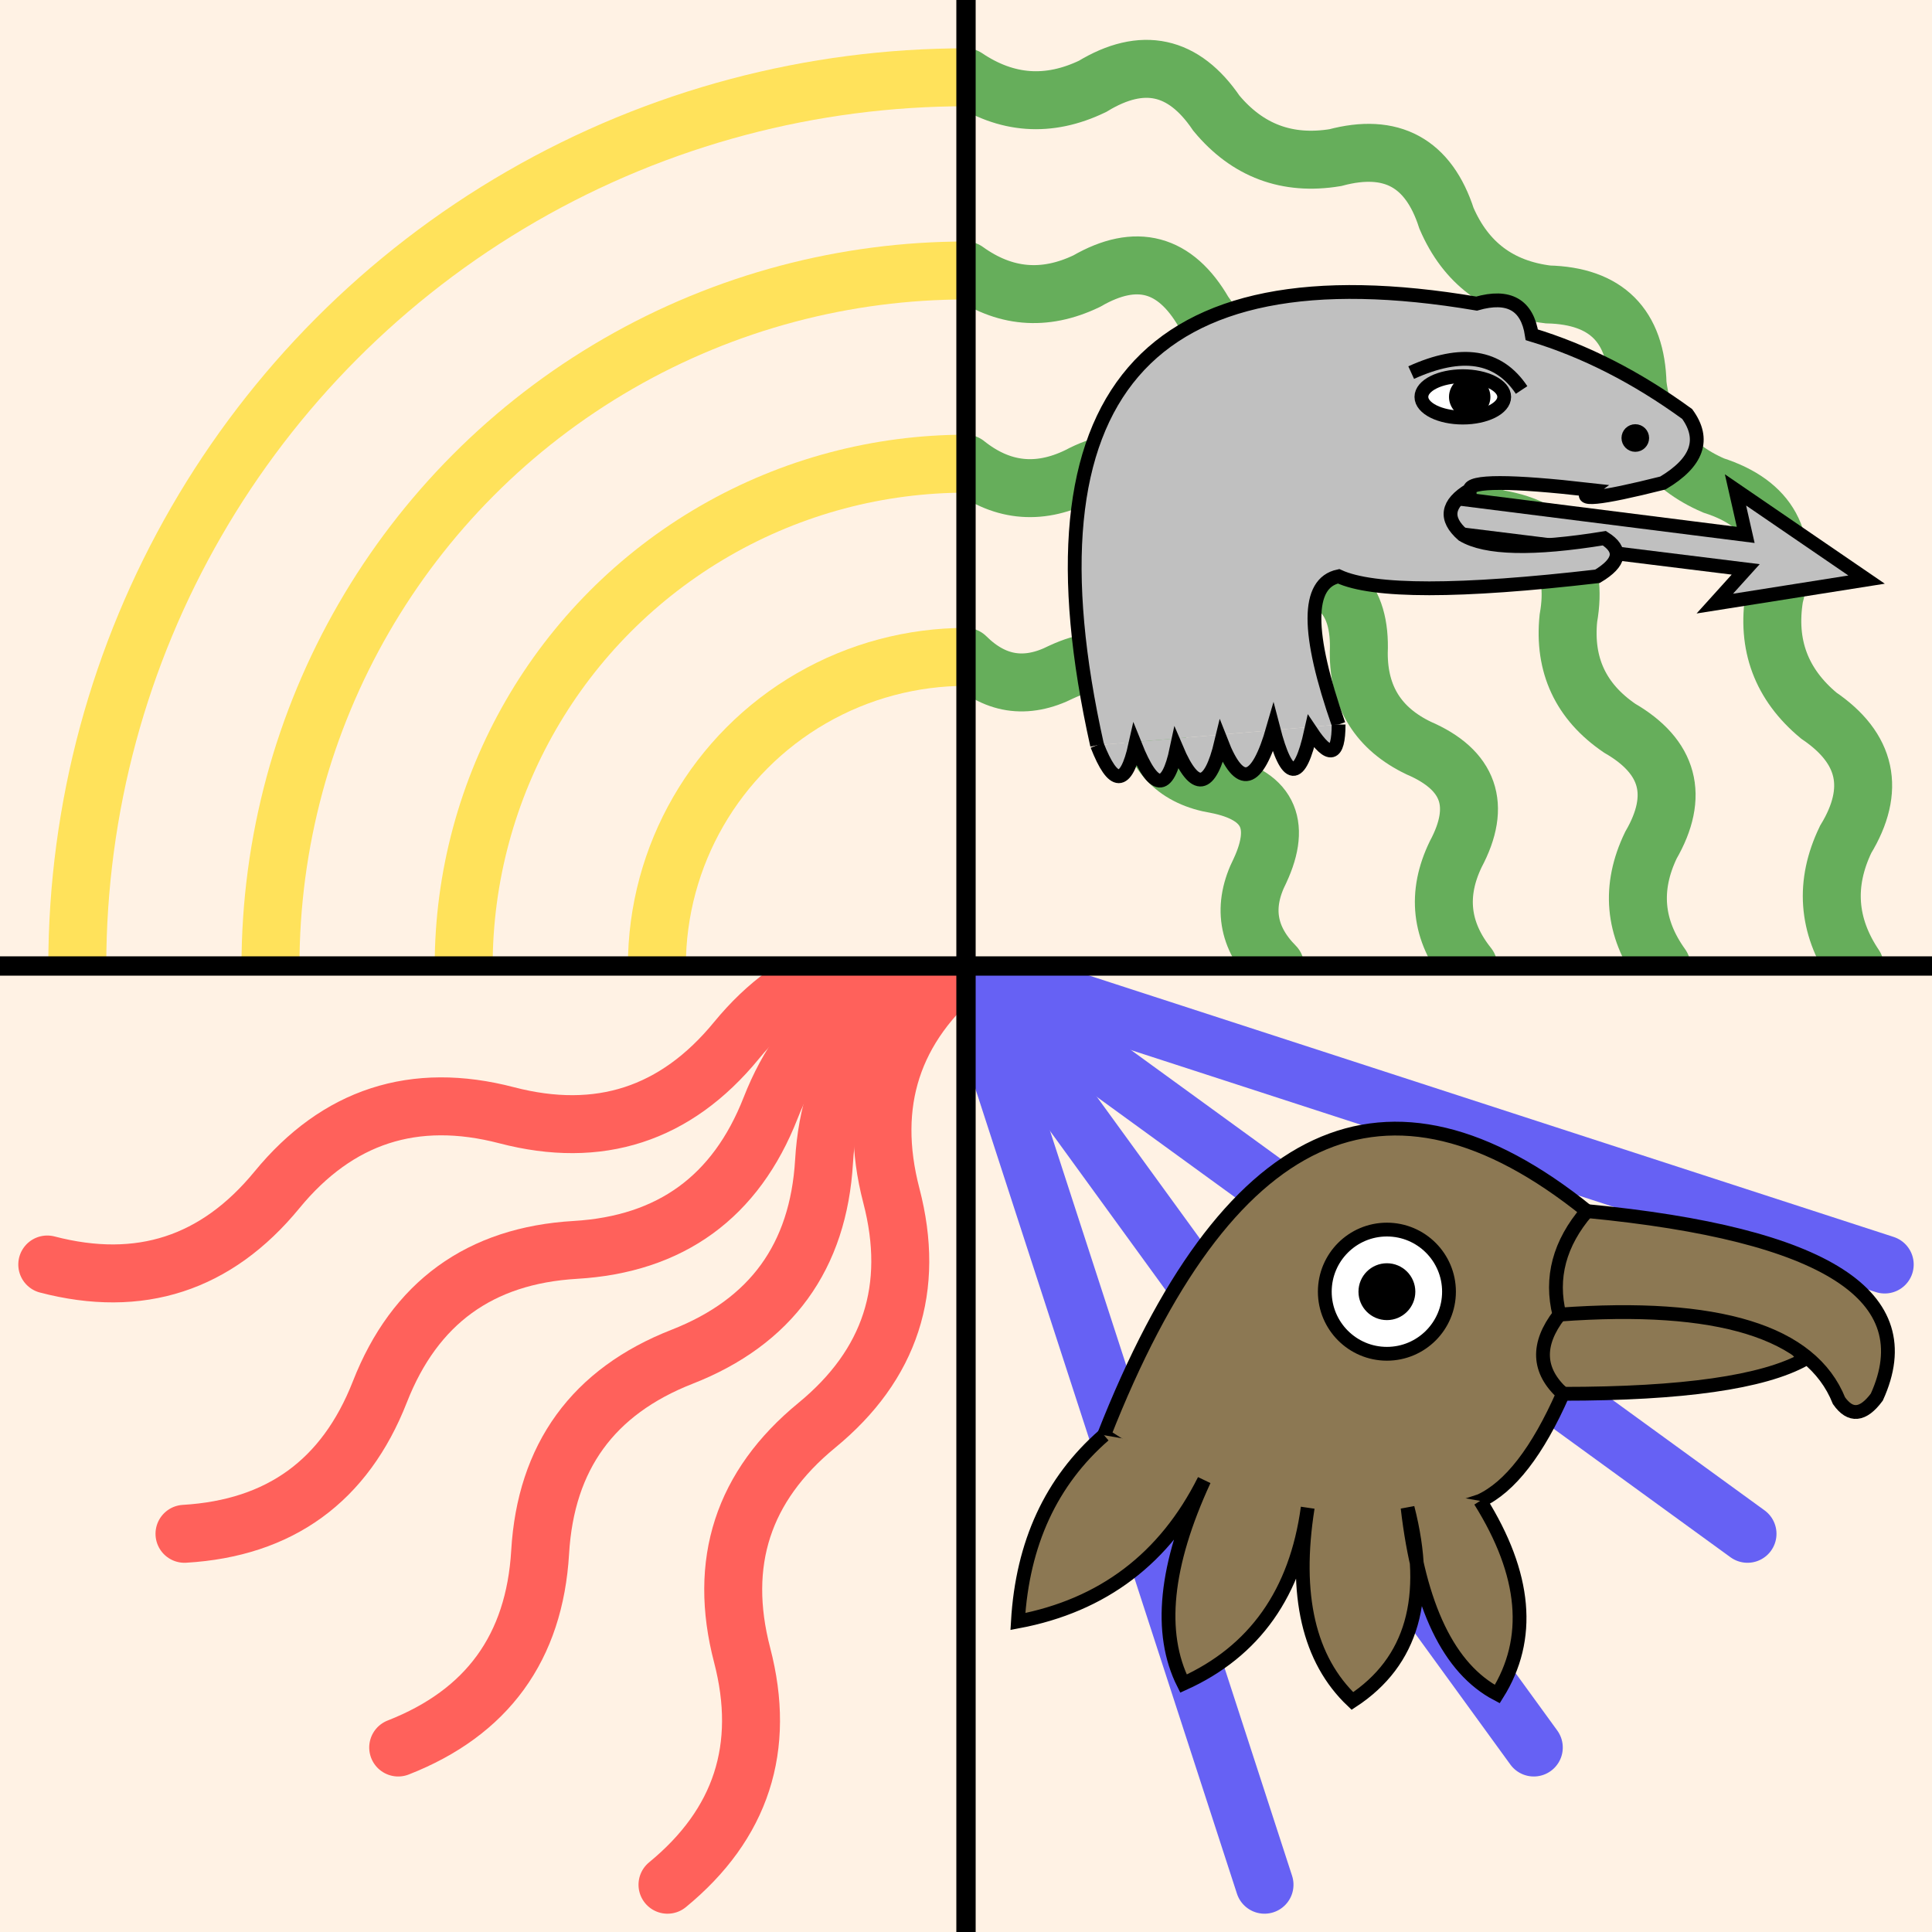 <svg  xmlns="http://www.w3.org/2000/svg"
      xmlns:xlink="http://www.w3.org/1999/xlink"
      viewBox="0 0 100 100"
      width="800" height="800">
  <style>
    .element {
      fill: transparent;
      stroke-width: 3;
      stroke-linecap: round;
      opacity: 0.6;
    }
    .earth {
      stroke: gold;
    }
    .water {
      stroke: green;
    }
    .fire {
      stroke: red;
    }
    .air {
      stroke: blue;
    }
  
    .animal {
      stroke-width: 0.5;
      stroke: black;
    }
    .raven {
      fill: #8C7853;
    }
    .snake {
      fill: #C0C0C0;
    }
  </style>

  <clipPath id="hufflepuff-clip">
    <rect x="0" y="0" width="50" height="50"/>
  </clipPath>

  <clipPath id="slytherin-clip">
    <rect x="50" y="0" width="50" height="50"/>
  </clipPath>
  
  <clipPath id="gryffindor-clip">
    <rect x="0" y="50" width="50" height="50"/>
  </clipPath>
  
  <clipPath id="ravenclaw-clip">
    <rect x="50" y="50" width="50" height="50"/>
  </clipPath>

  <defs>
    <line id="line" x1="0" y1="0" x2="50" y2="0"/>
    <path id="squiggle" d="M 0 0 q 6.25 4 12.5 0 q 6.25 -4 12.5 0 q 6.25 4 12.5 0 q 6.25 -4 12.5 0"/>

    <linearGradient id="wave-grad" x1="0" y1="0" x2="5%" y2="5%" spreadMethod="reflect">
      <stop offset="0%"  stop-color="white"/>
      <stop offset="100%" stop-color="black"/>
    </linearGradient>

    <filter id="wavy-filter">
      <feDisplacementMap id="displacement" in="StrokePaint" in2="wave-grad"/>
    </filter>

    <filter id="jaggy">
      <feTurbulence type="turbulence" baseFrequency="0.05"
          numOctaves="2" result="turbulence"/>
      <feDisplacementMap in2="turbulence" in="SourceGraphic"
          scale="50" xChannelSelector="R" yChannelSelector="G"/>
    </filter>
  </defs>

  <rect x="0" y="0" width="100" height="100" stroke-width="0" fill="#fff2e4"/> 

  <g id="hufflepuff" clip-path="url(#hufflepuff-clip)">
    <g id="earth1" class="element earth">
      <circle cx="50" cy="50" r="16"/>
      <circle cx="50" cy="50" r="26"/>
      <circle cx="50" cy="50" r="36"/>
      <circle cx="50" cy="50" r="46"/>
    </g>
  </g>

  <g id="slytherin" clip-path="url(#slytherin-clip)">
    <g id="water1" class="element water">
      <path d="M 66 50 Q 63.83 47.81 65.22 45.06 Q 66.93 41.37 62.94 40.60 Q 59.90 40.10 59.40 37.06 Q 58.63 33.07 54.94 34.78 Q 52.19 36.17 50.00 34.00"/>
      <path d="M 76 50 Q 73.85 47.31 75.35 44.21 Q 77.37 40.42 73.43 38.72 Q 70.32 37.23 70.33 33.79 Q 70.51 29.49 66.21 29.67 Q 62.77 29.68 61.28 26.57 Q 59.58 22.63 55.79 24.65 Q 52.69 26.15 50.00 24.00"/>
      <path d="M 86 50 Q 83.87 47.04 85.45 43.75 Q 87.67 39.91 83.83 37.69 Q 80.81 35.63 81.18 32.00 Q 81.95 27.63 77.58 26.86 Q 74.04 25.96 73.14 22.42 Q 72.37 18.05 68.00 18.82 Q 64.37 19.19 62.31 16.17 Q 60.09 12.33 56.25 14.55 Q 52.96 16.13 50.00 14.00"/>
      <path d="M 96 50 Q 93.89 46.86 95.53 43.45 Q 97.88 39.58 94.14 37.04 Q 91.23 34.62 91.84 30.89 Q 93.01 26.52 88.70 25.13 Q 85.22 23.63 84.76 19.88 Q 84.65 15.35 80.12 15.24 Q 76.37 14.78 74.87 11.30 Q 73.48 6.99 69.11 8.16 Q 65.38 8.77 62.96 5.86 Q 60.42 2.12 56.55 4.47 Q 53.14 6.11 50.00 4.00"/>
    </g>

    <svg viewBox="66 10 35 35" x="50" y="0" width="50" height="50">
      <g id="snake1" class="animal snake medieval">
        <path d="M 82.38 27.88 L 94.25 29.38 L 93.88 27.75 L 98.63 31.00 L 93.13 31.87 L 94.25 30.63 L 82.13 29.13"/>

        <path d="M 70.75 37.00 Q 66.50 17.95 84.50 21.00 Q 86.25 20.50 86.50 22.13 Q 89.38 23.00 92.13 25.00 Q 93.13 26.38 91.25 27.50 Q 87.75 28.38 88.63 27.75 Q 84.25 27.25 84.25 27.75 Q 83.00 28.50 84.00 29.38 Q 85.25 30.13 89.13 29.50 Q 90.13 30.13 88.88 30.88 Q 81.38 31.75 79.50 30.88 Q 77.75 31.25 79.50 36.25"/>
        <path d="M 70.75 37.00 Q 71.63 39.25 72.13 37.00 Q 73.13 39.50 73.63 37.13 Q 74.63 39.48 75.25 36.88 Q 76.25 39.45 77.13 36.38 Q 77.88 39.28 78.50 36.50 Q 79.50 38.00 79.50 36.25"/>

        <path d="M 86.13 24.13 Q 84.88 22.25 82.13 23.50"/>
        <ellipse cx="84.00" cy="24.38" rx="1.5" ry=".75" fill="white"/>
        <circle cx="84.25" cy="24.38" r="0.5" fill="black"/>
        <circle cx="90.25" cy="25.87" r="0.25" fill="black"/>
      </g>
    </svg>  
  </g>

  <g id="gryffindor" clip-path="url(#gryffindor-clip)">
    <g id="fire1" class="element fire">
      <use xlink:href="#squiggle" transform="translate(50, 50) rotate(108)"/>
      <use xlink:href="#squiggle" transform="translate(50, 50) rotate(126)"/>
      <use xlink:href="#squiggle" transform="translate(50, 50) rotate(144)"/>
      <use xlink:href="#squiggle" transform="translate(50, 50) rotate(162)"/>
    </g>
  </g>

  <g id="ravenclaw" clip-path="url(#ravenclaw-clip)">
    <g id="air1" class="element air">
      <use xlink:href="#line" transform="translate(50, 50) rotate(18)"/>
      <use xlink:href="#line" transform="translate(50, 50) rotate(36)"/>
      <use xlink:href="#line" transform="translate(50, 50) rotate(54)"/>
      <use xlink:href="#line" transform="translate(50, 50) rotate(72)"/>
    </g>
    <svg viewBox="44 10 35 35" x="50" y="50" width="50" height="50">
      <g id="raven1" class="animal raven medieval">
        <path d="M 65.63 25.50 Q 72.13 25.50 74.38 24.25 Q 70.50 18.88 65.50 22.63 Q 62.00 24.25 65.63 25.50"/>
        <path d="M 66.50 18.88 Q 79.50 20.13 77.00 25.62 Q 76.25 26.63 75.63 25.75 Q 74.13 22.00 65.50 22.63 Q 62.75 20.00 66.50 18.88"/>
        <path d="M 49.00 27.00 Q 55.63 10.13 66.50 18.88 Q 65.00 20.63 65.50 22.63 Q 64.25 24.25 65.63 25.50 Q 64.25 28.63 62.63 29.38 Q 56.13 31.62 49.00 27.00"/>
        <path d="M 49.00 27.00 Q 46.13 29.50 45.88 33.75 Q 50.50 32.88 52.63 28.63 Q 50.50 33.25 51.88 36.00 Q 55.75 34.25 56.38 29.63 Q 55.63 34.38 58.00 36.63 Q 61.25 34.50 60.00 29.63 Q 60.62 35.00 63.25 36.38 Q 65.13 33.38 62.63 29.38"/>
        <circle cx="59.25" cy="21.8" r="2.25" fill="white"/>
        <circle cx="59.25" cy="21.8" r="0.78" fill="black"/>
      </g>
    </svg>
  </g>

  <g id="grid" stroke="black" stroke-width="1" >
    <line x1="50" y1="0" x2="50" y2="100"/>
    <line x1="0" y1="50" x2="100" y2="50"/>
  </g>

</svg>
